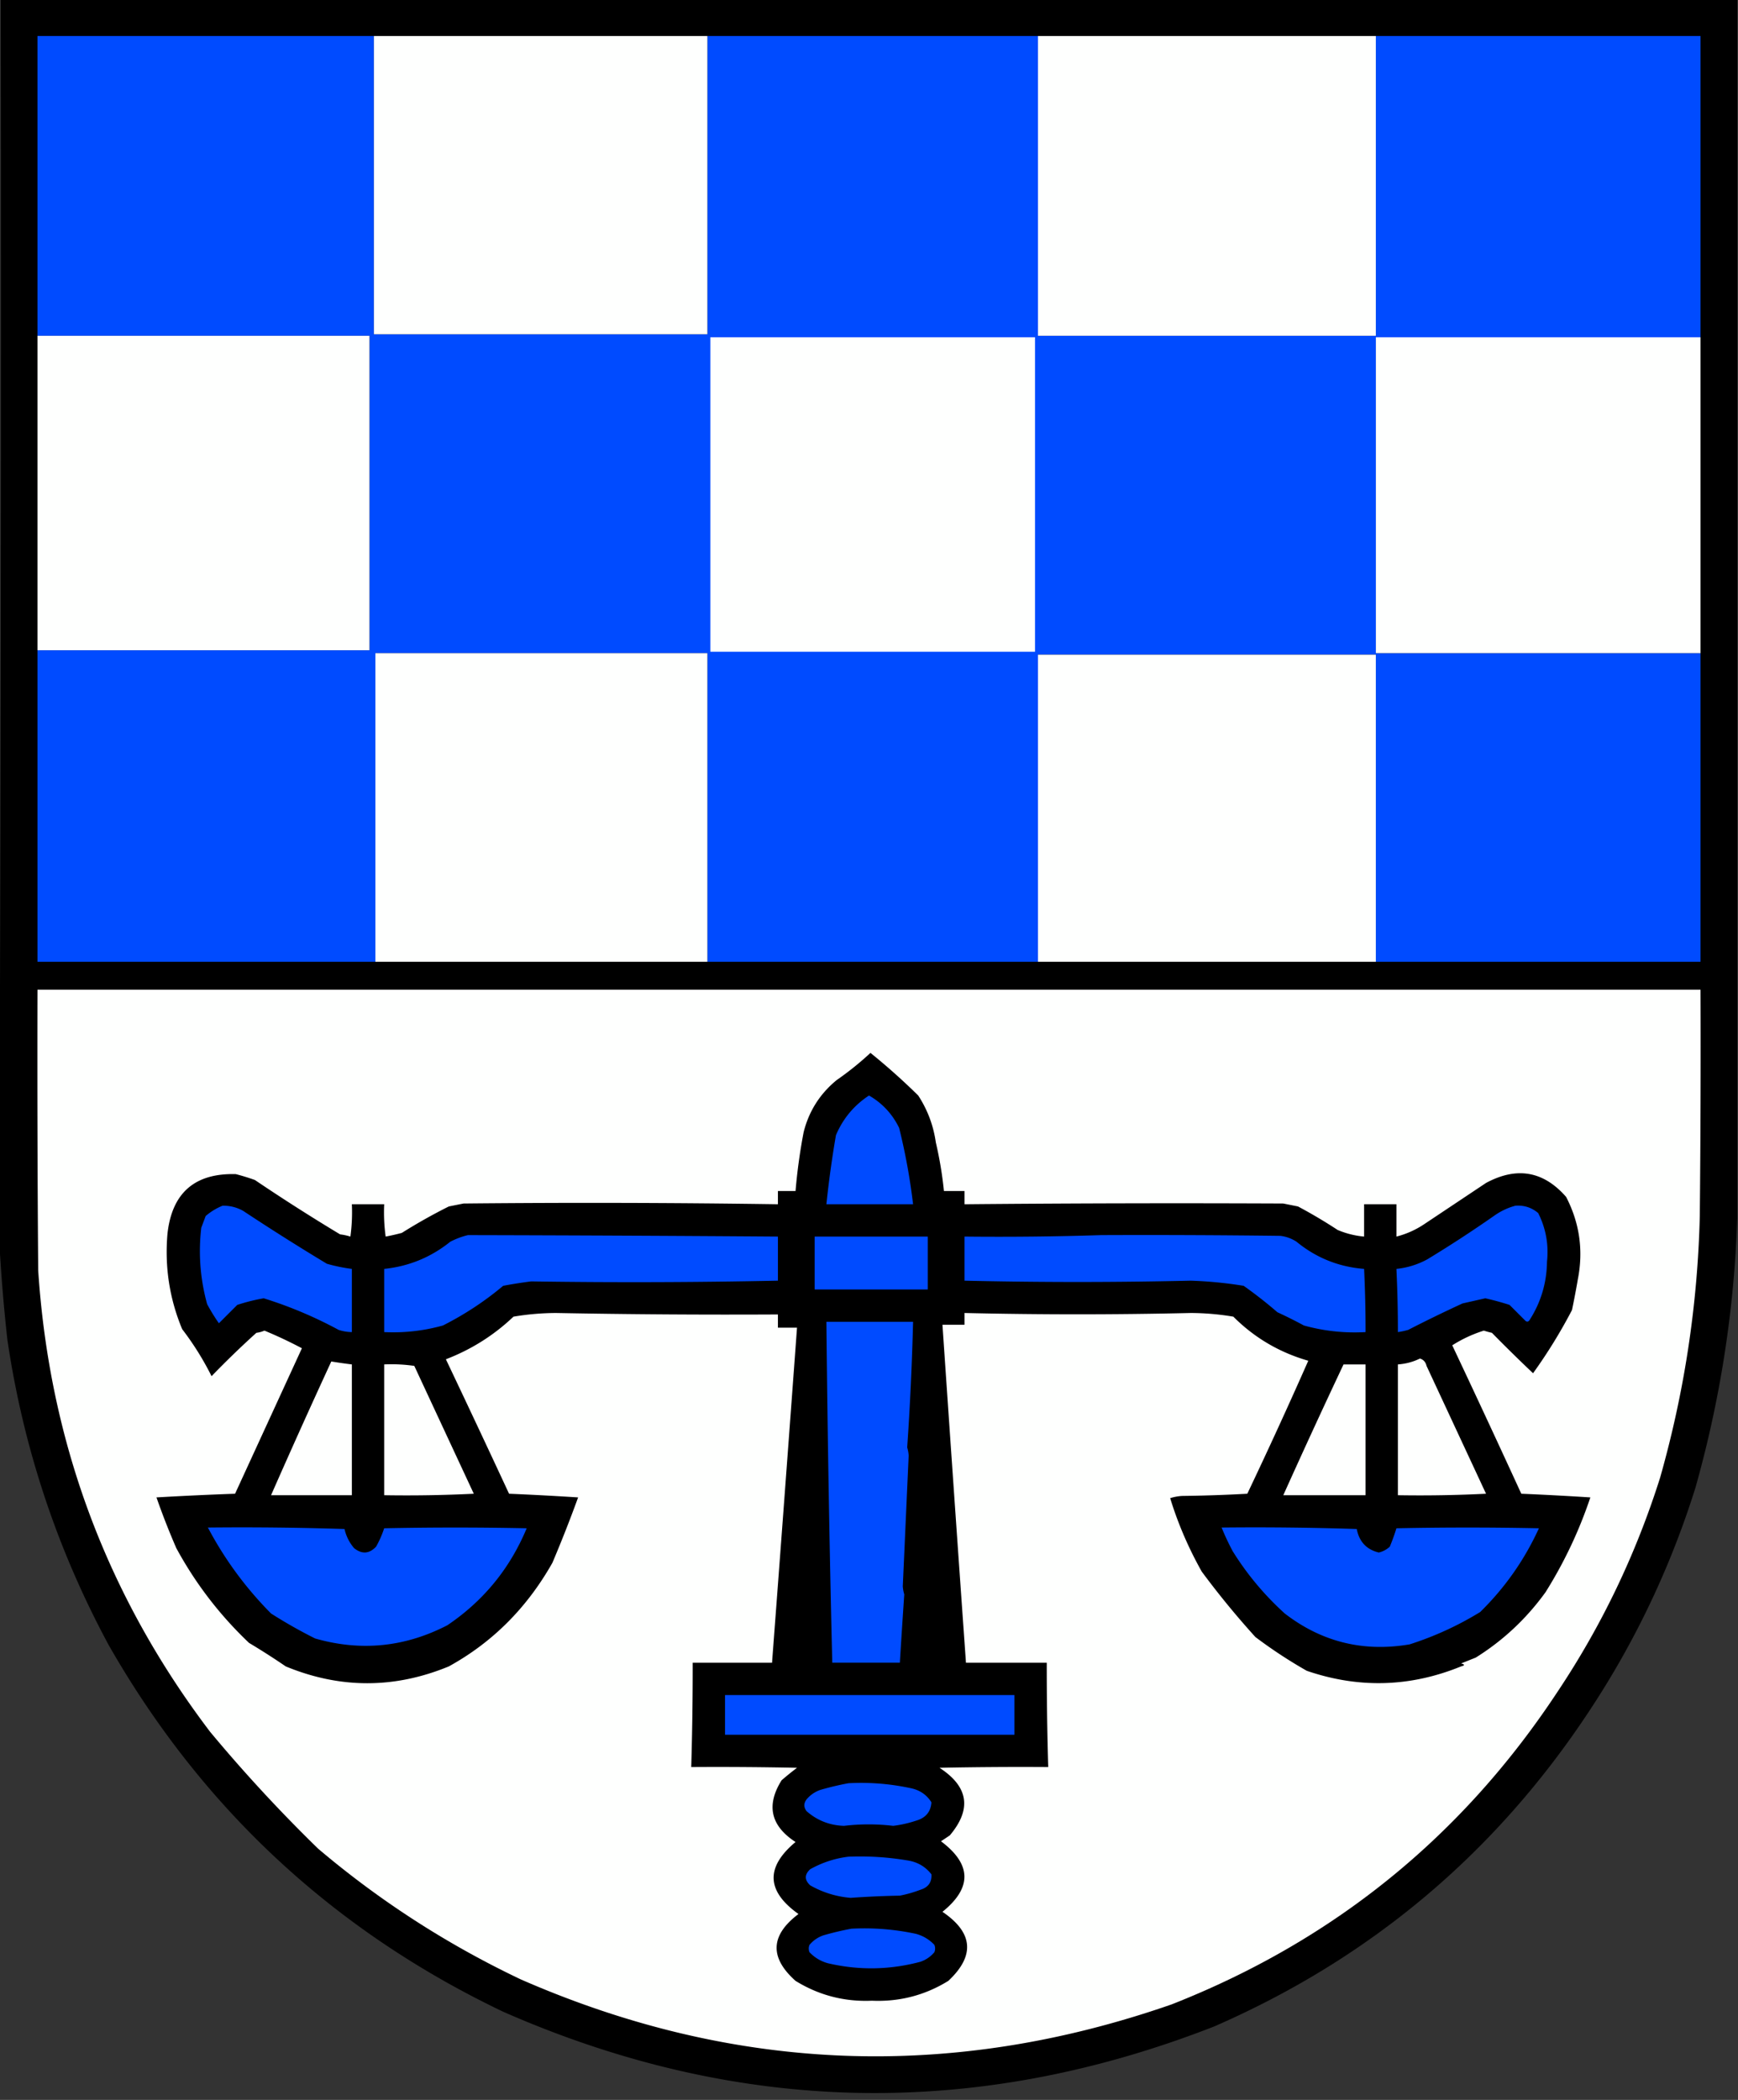 <svg xmlns="http://www.w3.org/2000/svg" width="1183" height="1429" style="shape-rendering:geometricPrecision;text-rendering:geometricPrecision;image-rendering:optimizeQuality;fill-rule:evenodd;clip-rule:evenodd"><rect width="100%" height="100%" fill="#333333" stroke="none"/><path style="opacity:1" d="M.5-.5h1182v829c-1.98 62.367-11.48 123.7-28.5 184-17.14 54.61-41.47 105.61-73 153-63.71 96.14-148.543 167.3-254.5 213.5-162.73 63.6-324.063 60.27-484-10-115.491-55.16-204.991-138.32-268.5-249.5-35.197-65.26-58.197-134.59-69-208a1180.266 1180.266 0 0 1-5.5-67v-13C.5 554.334.833 277.001.5-.5z"/><path style="opacity:1" fill="#004bff" d="M254.5 24.5v203h227v-203h225v204h230v-204h221v205h-221v215h221v210h-221v-209h-230v209h-225v-210h-226v210h-230v-212h226v-214h-226v-204h229z"/><path style="opacity:1" fill="#fefffe" d="M254.5 24.5h227v203h-227v-203zM706.5 24.5h230v204h-230v-204zM25.5 228.5h226v214h-226v-214zM483.5 229.5h221v214h-221v-214zM1157.5 229.5v215h-221v-215h221zM481.5 654.5h-226v-210h226v210zM936.5 654.5h-230v-209h230v209zM25.5 673.5h1132c.17 51.334 0 102.668-.5 154-1.48 60.496-10.48 119.829-27 178-16.47 52.15-39.8 100.82-70 146-64.99 98.44-152.49 169.27-262.5 212.5-149.989 52.22-297.656 46.55-443-17-50.034-23.76-96.034-53.42-138-89a1031.852 1031.852 0 0 1-73.5-79.5c-70.347-92.68-109.347-197.343-117-314-.5-63.666-.667-127.332-.5-191z"/><path style="opacity:1" d="M592.5 716.5a442.144 442.144 0 0 1 32.5 29c6.361 9.747 10.361 20.414 12 32a259.213 259.213 0 0 1 5.5 33h14v9a15696.61 15696.61 0 0 1 217-.5l10 2a345.15 345.15 0 0 1 27 16 59.49 59.49 0 0 0 18 4.5v-22h22v22a60.88 60.88 0 0 0 19-8.5l42-28c20.94-11.259 39.11-8.092 54.5 9.5 9.17 17.712 11.84 36.379 8 56a595.824 595.824 0 0 1-4 21 352.788 352.788 0 0 1-26.5 43 1079.857 1079.857 0 0 1-28-27.5 66.225 66.225 0 0 1-5.5-1.5c-7.67 2.422-14.839 5.755-21.5 10 15.87 33.616 31.53 67.283 47 101 15.68.66 31.35 1.49 47 2.5-7.63 22.76-17.8 44.26-30.5 64.5-13.02 18.02-28.85 32.85-47.5 44.5-3.33 1.33-6.667 2.67-10 4 2.667.67 2.667 1.33 0 2-34.603 14.12-69.603 15.12-105 3a323.5 323.5 0 0 1-35-23 580.062 580.062 0 0 1-36.5-44.5c-9.086-16.17-16.253-32.84-21.5-50a34.046 34.046 0 0 1 8-1.5c14.908-.18 29.741-.68 44.5-1.5a3523.67 3523.67 0 0 0 41.5-90.5c-19.669-5.661-36.669-15.661-51-30a177.678 177.678 0 0 0-29-2.5 3330.409 3330.409 0 0 1-154 0v8h-15a79991.078 79991.078 0 0 0 16 230h55c-.034 23.67.299 47.34 1 71-24.669-.17-49.336 0-74 .5 19.744 12.81 22.077 28.14 7 46-2 1.33-4 2.67-6 4 20.905 15.67 21.238 31.67 1 48 20.951 14.2 22.285 29.87 4 47-15.908 9.81-33.241 14.31-52 13.5-18.759.81-36.092-3.69-52-13.5-17.811-15.89-17.145-31.06 2-45.5-21.858-15.55-22.524-31.88-2-49-16.956-11.01-20.122-25.01-9.5-42 3.408-2.95 6.908-5.79 10.5-8.5-23.998-.5-47.998-.67-72-.5.701-23.66 1.034-47.33 1-71h54a104852.79 104852.79 0 0 0 17-228h-13v-9a6297.14 6297.14 0 0 1-151-1c-9.737.04-19.403.874-29 2.5-13.341 12.679-28.675 22.346-46 29a11462.272 11462.272 0 0 1 43 91.5c15.682.66 31.349 1.49 47 2.5a897.538 897.538 0 0 1-17.5 44.5c-17.333 30.67-40.833 54.17-70.5 70.5-37.036 15.26-74.036 15.26-111 0a486.417 486.417 0 0 0-25-16c-19.948-18.94-36.448-40.44-49.5-64.5a498.38 498.38 0 0 1-13.5-34.5 2359.74 2359.74 0 0 1 53.5-2.5l45.5-99a295.9 295.9 0 0 0-25.5-12 20.431 20.431 0 0 1-5.5 1.5 635.1 635.1 0 0 0-30.5 29.5 197.364 197.364 0 0 0-20-32c-8.637-20.739-11.97-42.406-10-65 3.083-27.749 18.583-41.249 46.5-40.5a146.306 146.306 0 0 1 13 4 1308.06 1308.06 0 0 0 58 37c2.391.287 4.724.787 7 1.5a121.862 121.862 0 0 0 1-22h22a121.862 121.862 0 0 0 1 22c3.69-.694 7.357-1.528 11-2.5a376.549 376.549 0 0 1 32-18l10-2c71.337-.716 142.67-.549 214 .5v-9h12a384.605 384.605 0 0 1 5.5-40c3.573-14.31 11.073-26.143 22.5-35.5a207.51 207.51 0 0 0 23-18.5z"/><path style="opacity:1" fill="#004bff" d="M591.5 745.5c9.035 5.204 15.868 12.537 20.5 22a419.175 419.175 0 0 1 9.5 52h-59a723.548 723.548 0 0 1 6.5-47c4.79-11.287 12.29-20.287 22.5-27zM151.5 820.5c4.983-.088 9.649 1.079 14 3.5a1589.748 1589.748 0 0 0 57 36 114.824 114.824 0 0 0 17 3.5v43a30.465 30.465 0 0 1-9-1.5 284.765 284.765 0 0 0-51-21.5 125.205 125.205 0 0 0-18 4.5L149 900.5a129.073 129.073 0 0 1-8-13c-4.717-17.106-6.05-34.439-4-52l3-8c3.514-3 7.347-5.333 11.5-7zM1031.5 820.5c5.87-.433 11.03 1.234 15.5 5 5.22 10.419 7.22 21.419 6 33-.2 14.599-4.2 27.932-12 40-.72.951-1.55 1.117-2.5.5-3.67-3.667-7.33-7.333-11-11a185.315 185.315 0 0 0-16.5-4.5l-15.5 3.5a946.403 946.403 0 0 0-37 18 52.56 52.56 0 0 1-7 1.5 894.784 894.784 0 0 0-1-43 55.822 55.822 0 0 0 21-6.5 832.144 832.144 0 0 0 46-30c4.38-3.025 9.04-5.192 14-6.5zM318.5 840.5c70.334.153 140.668.486 211 1v30a4704.451 4704.451 0 0 1-168 .5 327.248 327.248 0 0 0-19 3c-12.562 10.541-26.229 19.541-41 27a125.153 125.153 0 0 1-40 4.5v-43c16.828-1.748 31.828-7.915 45-18.5 3.932-2.028 7.932-3.528 12-4.5zM749.5 840.5c40.668-.167 81.335 0 122 .5a25.653 25.653 0 0 1 11 4c13.357 10.955 28.691 17.122 46 18.5a894.784 894.784 0 0 1 1 43c-14.284.808-28.284-.692-42-4.5a306.237 306.237 0 0 0-18-9 297.973 297.973 0 0 0-23-18 283.614 283.614 0 0 0-36-3.5 3316.443 3316.443 0 0 1-154 0v-30c31.171.331 62.171-.002 93-1zM554.5 841.5h77v36h-77v-36zM562.5 899.5h59a1973.88 1973.88 0 0 1-4 85.5c.537 1.792.87 3.625 1 5.5l-4 89c.13 1.87.463 3.71 1 5.5-1.048 15.5-2.048 31-3 46.5h-46a16159.735 16159.735 0 0 1-4-232z"/><path style="opacity:1" fill="#fefffe" d="M966.5 924.5c2.388.719 3.888 2.385 4.5 5l40.5 87c-19.989 1-39.989 1.33-60 1v-89c5.374-.384 10.374-1.718 15-4zM225.5 926.5c4.65.76 9.317 1.426 14 2v89h-55a5549.001 5549.001 0 0 1 41-91zM261.5 928.5a108.41 108.41 0 0 1 20.5 1l40.5 87c-20.322 1-40.656 1.33-61 1v-89zM914.5 928.5h15v89h-56a5315.197 5315.197 0 0 1 41-89z"/><path style="opacity:1" fill="#004bff" d="M141.5 1039.5c31.007-.33 62.007 0 93 1 1.107 4.88 3.274 9.21 6.5 13 5.337 4.27 10.337 3.94 15-1a69.12 69.12 0 0 0 5.5-12.5c32.333-.67 64.667-.67 97 0-11.411 27.41-29.411 49.41-54 66-28.86 14.91-58.86 17.91-90 9a332.237 332.237 0 0 1-30-17c-17.279-17.43-31.612-36.93-43-58.5zM831.5 1039.5c30.674-.33 61.341 0 92 1 1.682 8.68 6.682 14.01 15 16 2.86-.68 5.36-2.01 7.5-4 1.705-4.12 3.205-8.28 4.5-12.5 32.333-.67 64.67-.67 97 0-9.8 21.47-23.13 40.47-40 57-15.052 9.25-31.052 16.58-48 22-31.547 5.36-59.881-1.64-85-21-13.837-12.52-25.67-26.68-35.5-42.5a173.296 173.296 0 0 1-7.5-16zM493.5 1153.5h197v27h-197v-27zM577.5 1213.5c14.509-.77 28.843.4 43 3.5 5.857 1.34 10.357 4.5 13.5 9.5-.439 6.46-3.939 10.63-10.5 12.5a80.64 80.64 0 0 1-15.5 3.5 142.193 142.193 0 0 0-33.5 0c-9.763-.31-18.263-3.64-25.5-10-2-2.67-2-5.33 0-8 2.559-3.03 5.726-5.2 9.5-6.5 6.39-1.84 12.724-3.34 19-4.5zM577.5 1263.5c13.434-.54 26.767.29 40 2.5 6.866 1.01 12.366 4.18 16.5 9.5.331 5.36-2.169 8.86-7.5 10.5a84.22 84.22 0 0 1-14 4c-11.2.2-22.367.7-33.5 1.5-9.824-.83-18.991-3.66-27.5-8.5-4-3.67-4-7.33 0-11 8.201-4.57 16.867-7.4 26-8.5zM579.5 1312.5c14.841-.78 29.508.39 44 3.5 4.88 1.35 9.047 3.85 12.5 7.5.667 1.67.667 3.33 0 5-2.559 3.03-5.726 5.2-9.5 6.5-20.905 5.59-41.905 5.92-63 1-4.88-1.35-9.047-3.85-12.5-7.5-.667-1.67-.667-3.33 0-5 2.559-3.03 5.726-5.2 9.5-6.5 6.39-1.84 12.724-3.34 19-4.5z"/></svg>